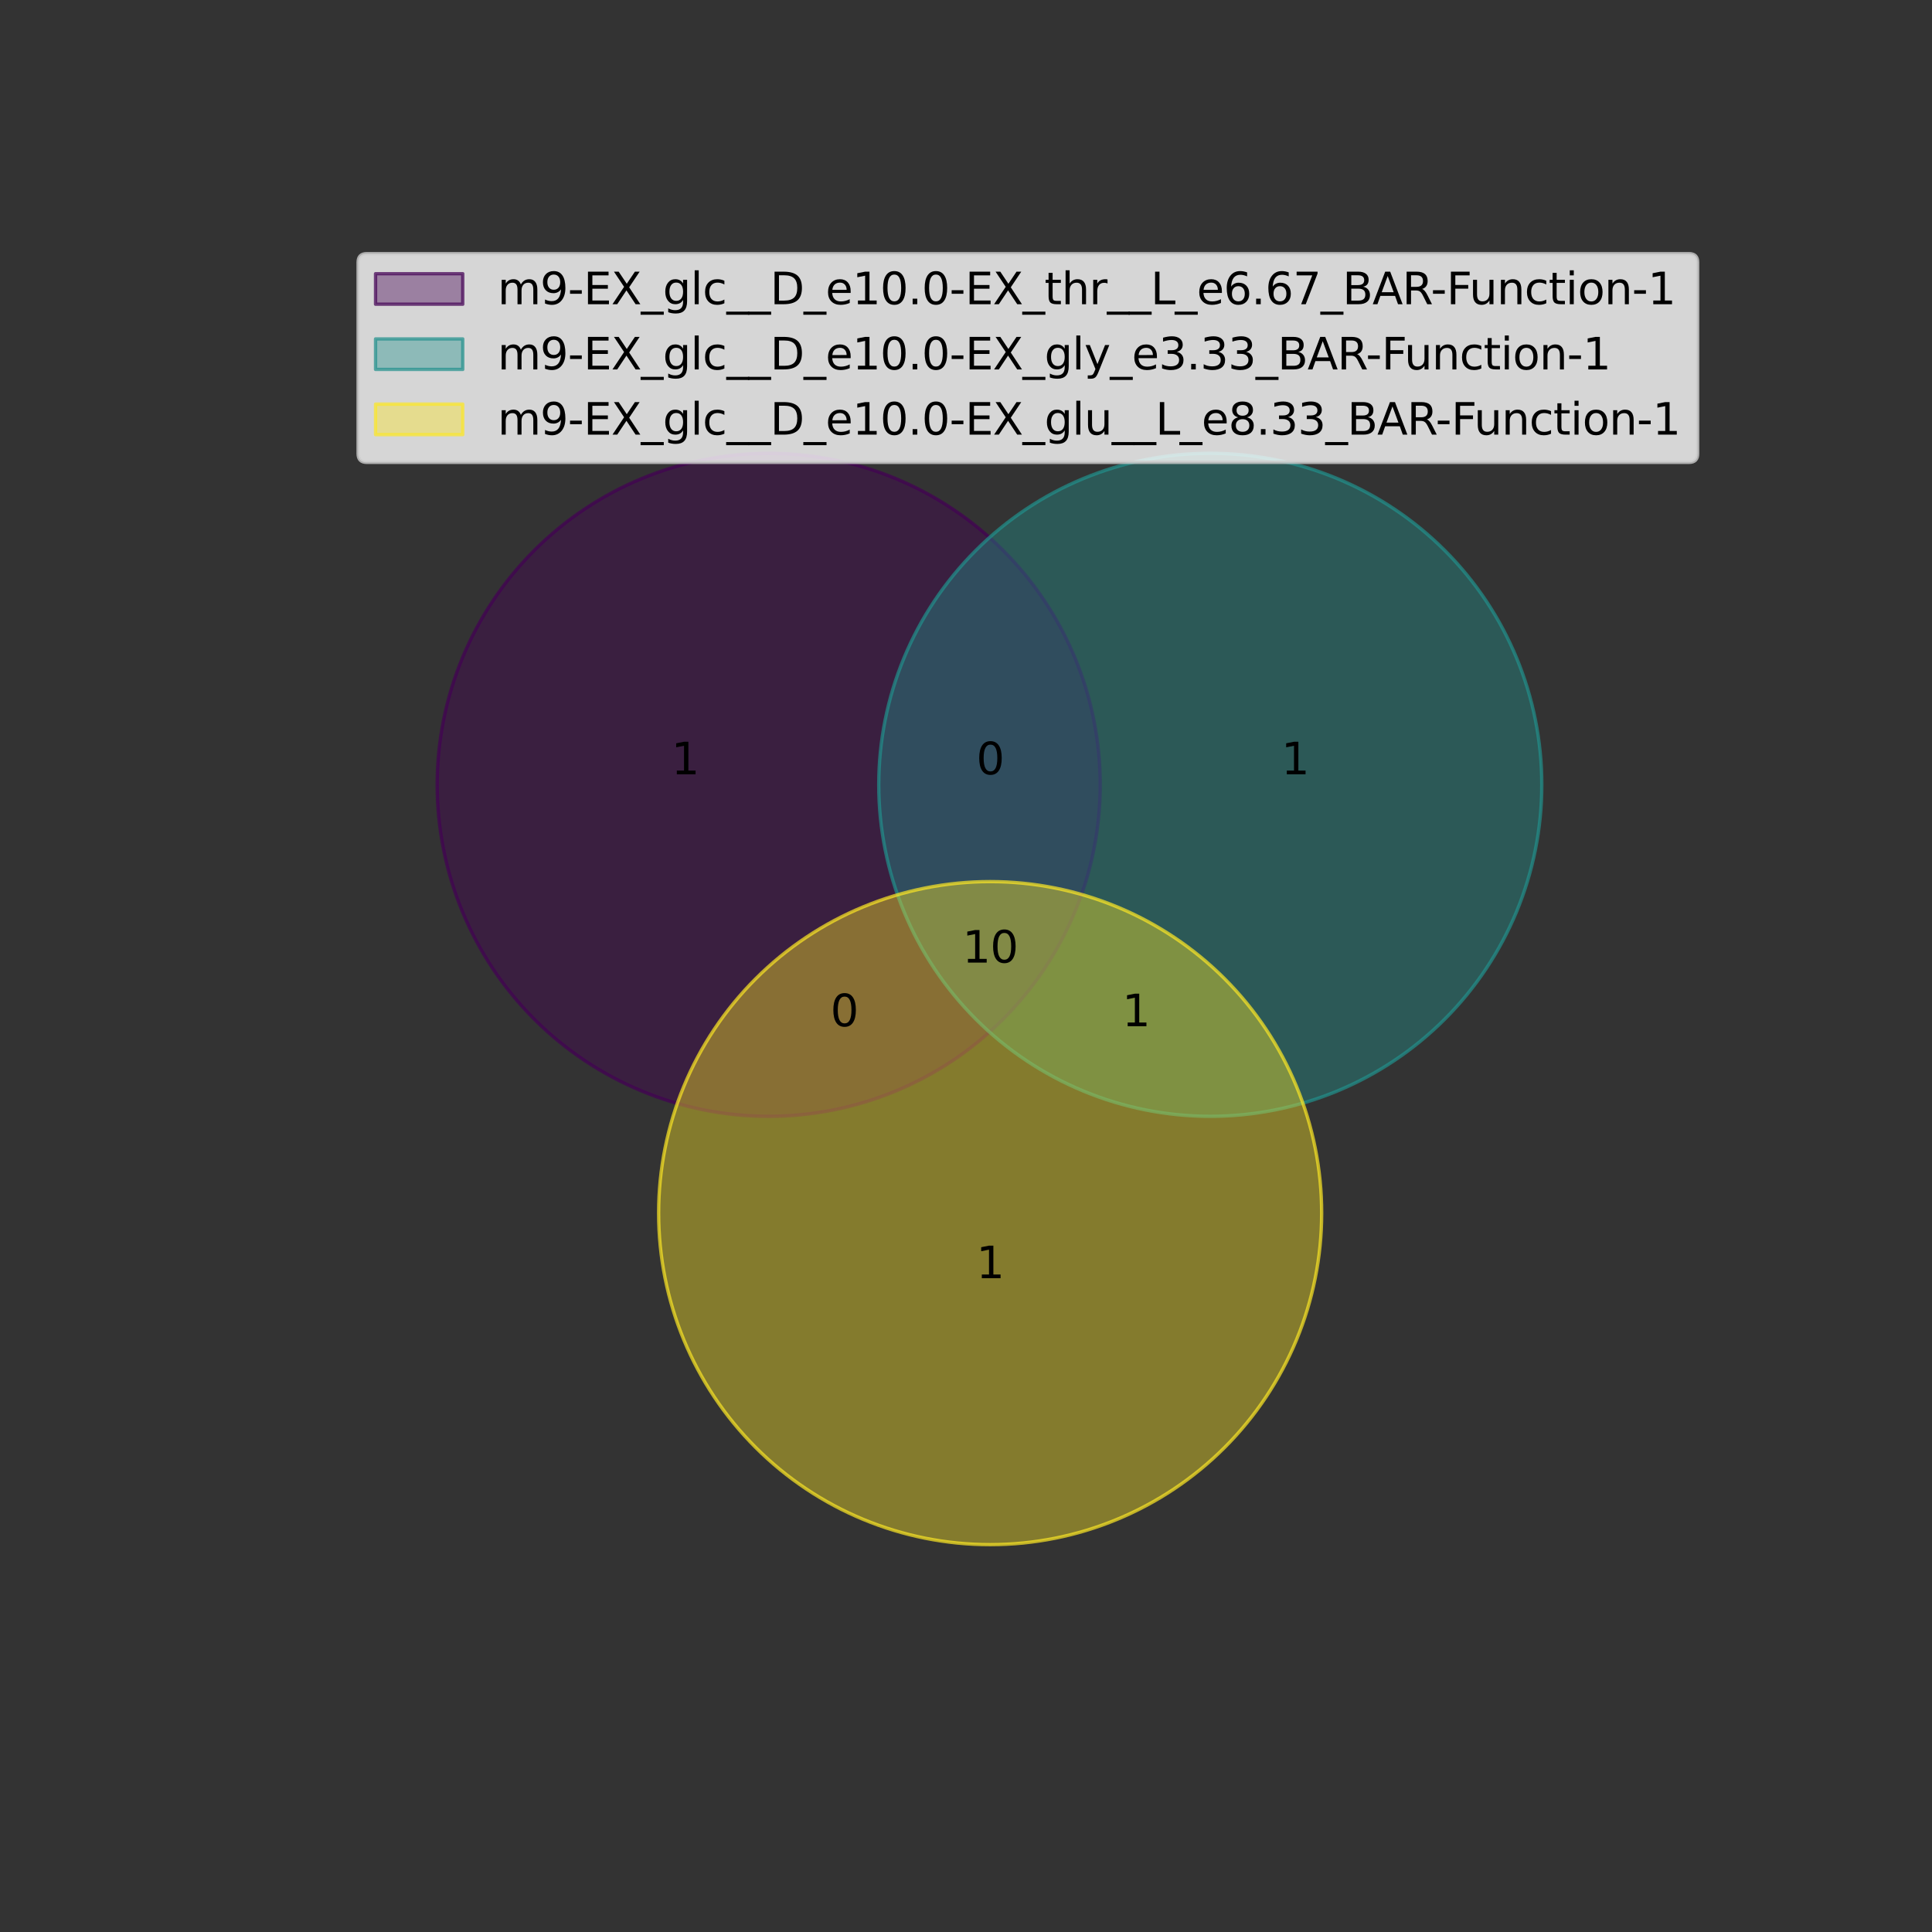 <?xml version="1.0" encoding="utf-8" standalone="no"?>
<!DOCTYPE svg PUBLIC "-//W3C//DTD SVG 1.1//EN"
  "http://www.w3.org/Graphics/SVG/1.1/DTD/svg11.dtd">
<svg xmlns:xlink="http://www.w3.org/1999/xlink" width="576pt" height="576pt" viewBox="0 0 576 576" xmlns="http://www.w3.org/2000/svg" version="1.1">
 <rect x="0" y="0" width="576" height="576" fill="#333333" stroke="none"/>
 <defs>
  <style type="text/css">*{stroke-linejoin: round; stroke-linecap: butt}</style>
 </defs>
 <g id="figure_1">
  <g id="patch_1">
   <path d="M 0 576 
L 576 576 
L 576 0 
L 0 0 
L 0 576 
z
" style="fill: none"/>
  </g>
  <g id="axes_1">
   <g id="patch_2">
    <path d="M 229.177 332.815 
C 255.389 332.815 280.531 322.401 299.065 303.867 
C 317.6 285.332 328.014 260.191 328.014 233.979 
C 328.014 207.767 317.6 182.626 299.065 164.091 
C 280.531 145.557 255.389 135.143 229.177 135.143 
C 202.966 135.143 177.824 145.557 159.289 164.091 
C 140.755 182.626 130.341 207.767 130.341 233.979 
C 130.341 260.191 140.755 285.332 159.289 303.867 
C 177.824 322.401 202.966 332.815 229.177 332.815 
z
" clip-path="url(#p057373c100)" style="fill: #440154; fill-opacity: 0.4; stroke: #440154; stroke-opacity: 0.7; stroke-linejoin: miter"/>
   </g>
   <g id="patch_3">
    <path d="M 360.827 332.815 
C 387.039 332.815 412.181 322.401 430.715 303.867 
C 449.25 285.332 459.664 260.191 459.664 233.979 
C 459.664 207.767 449.25 182.626 430.715 164.091 
C 412.181 145.557 387.039 135.143 360.827 135.143 
C 334.616 135.143 309.474 145.557 290.939 164.091 
C 272.405 182.626 261.991 207.767 261.991 233.979 
C 261.991 260.191 272.405 285.332 290.939 303.867 
C 309.474 322.401 334.616 332.815 360.827 332.815 
z
" clip-path="url(#p057373c100)" style="fill: #21918c; fill-opacity: 0.4; stroke: #21918c; stroke-opacity: 0.7; stroke-linejoin: miter"/>
   </g>
   <g id="patch_4">
    <path d="M 295.2 460.512 
C 321.412 460.512 346.553 450.098 365.088 431.563 
C 383.622 413.029 394.036 387.887 394.036 361.676 
C 394.036 335.464 383.622 310.322 365.088 291.788 
C 346.553 273.253 321.412 262.839 295.2 262.839 
C 268.988 262.839 243.847 273.253 225.312 291.788 
C 206.778 310.322 196.364 335.464 196.364 361.676 
C 196.364 387.887 206.778 413.029 225.312 431.563 
C 243.847 450.098 268.988 460.512 295.2 460.512 
z
" clip-path="url(#p057373c100)" style="fill: #fde725; fill-opacity: 0.4; stroke: #fde725; stroke-opacity: 0.7; stroke-linejoin: miter"/>
   </g>
   <g id="matplotlib.axis_1"/>
   <g id="matplotlib.axis_2"/>
   <g id="text_1">
    <!-- 1 -->
    <g transform="translate(291.064 381.077)scale(0.13 -0.13)">
     <defs>
      <path id="DejaVuSans-31" d="M 794 531 
L 1825 531 
L 1825 4091 
L 703 3866 
L 703 4441 
L 1819 4666 
L 2450 4666 
L 2450 531 
L 3481 531 
L 3481 0 
L 794 0 
L 794 531 
z
" transform="scale(0.016)"/>
     </defs>
     <use xlink:href="#DejaVuSans-31"/>
    </g>
   </g>
   <g id="text_2">
    <!-- 1 -->
    <g transform="translate(381.994 230.845)scale(0.13 -0.13)">
     <use xlink:href="#DejaVuSans-31"/>
    </g>
   </g>
   <g id="text_3">
    <!-- 1 -->
    <g transform="translate(334.552 305.961)scale(0.13 -0.13)">
     <use xlink:href="#DejaVuSans-31"/>
    </g>
   </g>
   <g id="text_4">
    <!-- 1 -->
    <g transform="translate(200.135 230.845)scale(0.13 -0.13)">
     <use xlink:href="#DejaVuSans-31"/>
    </g>
   </g>
   <g id="text_5">
    <!-- 0 -->
    <g transform="translate(247.576 305.961)scale(0.13 -0.13)">
     <defs>
      <path id="DejaVuSans-30" d="M 2034 4250 
Q 1547 4250 1301 3770 
Q 1056 3291 1056 2328 
Q 1056 1369 1301 889 
Q 1547 409 2034 409 
Q 2525 409 2770 889 
Q 3016 1369 3016 2328 
Q 3016 3291 2770 3770 
Q 2525 4250 2034 4250 
z
M 2034 4750 
Q 2819 4750 3233 4129 
Q 3647 3509 3647 2328 
Q 3647 1150 3233 529 
Q 2819 -91 2034 -91 
Q 1250 -91 836 529 
Q 422 1150 422 2328 
Q 422 3509 836 4129 
Q 1250 4750 2034 4750 
z
" transform="scale(0.016)"/>
     </defs>
     <use xlink:href="#DejaVuSans-30"/>
    </g>
   </g>
   <g id="text_6">
    <!-- 0 -->
    <g transform="translate(291.064 230.845)scale(0.13 -0.13)">
     <use xlink:href="#DejaVuSans-30"/>
    </g>
   </g>
   <g id="text_7">
    <!-- 10 -->
    <g transform="translate(286.929 286.984)scale(0.13 -0.13)">
     <use xlink:href="#DejaVuSans-31"/>
     <use xlink:href="#DejaVuSans-30" x="63.623"/>
    </g>
   </g>
   <g id="legend_1">
    <g id="patch_5">
     <path d="M 109.364 137.849 
L 503.54 137.849 
Q 506.14 137.849 506.14 135.249 
L 506.14 78.22 
Q 506.14 75.62 503.54 75.62 
L 109.364 75.62 
Q 106.764 75.62 106.764 78.22 
L 106.764 135.249 
Q 106.764 137.849 109.364 137.849 
z
" style="fill: #ffffff; opacity: 0.8; stroke: #cccccc; stroke-linejoin: miter"/>
    </g>
    <g id="patch_6">
     <path d="M 111.964 90.698 
L 137.964 90.698 
L 137.964 81.598 
L 111.964 81.598 
z
" style="fill: #440154; fill-opacity: 0.4; stroke: #440154; stroke-opacity: 0.7; stroke-linejoin: miter"/>
    </g>
    <g id="text_8">
     <!-- m9-EX_glc__D_e10.0-EX_thr__L_e6.67_BAR-Function-1 -->
     <g transform="translate(148.364 90.698)scale(0.13 -0.13)">
      <defs>
       <path id="DejaVuSans-6d" d="M 3328 2828 
Q 3544 3216 3844 3400 
Q 4144 3584 4550 3584 
Q 5097 3584 5394 3201 
Q 5691 2819 5691 2113 
L 5691 0 
L 5113 0 
L 5113 2094 
Q 5113 2597 4934 2840 
Q 4756 3084 4391 3084 
Q 3944 3084 3684 2787 
Q 3425 2491 3425 1978 
L 3425 0 
L 2847 0 
L 2847 2094 
Q 2847 2600 2669 2842 
Q 2491 3084 2119 3084 
Q 1678 3084 1418 2786 
Q 1159 2488 1159 1978 
L 1159 0 
L 581 0 
L 581 3500 
L 1159 3500 
L 1159 2956 
Q 1356 3278 1631 3431 
Q 1906 3584 2284 3584 
Q 2666 3584 2933 3390 
Q 3200 3197 3328 2828 
z
" transform="scale(0.016)"/>
       <path id="DejaVuSans-39" d="M 703 97 
L 703 672 
Q 941 559 1184 500 
Q 1428 441 1663 441 
Q 2288 441 2617 861 
Q 2947 1281 2994 2138 
Q 2813 1869 2534 1725 
Q 2256 1581 1919 1581 
Q 1219 1581 811 2004 
Q 403 2428 403 3163 
Q 403 3881 828 4315 
Q 1253 4750 1959 4750 
Q 2769 4750 3195 4129 
Q 3622 3509 3622 2328 
Q 3622 1225 3098 567 
Q 2575 -91 1691 -91 
Q 1453 -91 1209 -44 
Q 966 3 703 97 
z
M 1959 2075 
Q 2384 2075 2632 2365 
Q 2881 2656 2881 3163 
Q 2881 3666 2632 3958 
Q 2384 4250 1959 4250 
Q 1534 4250 1286 3958 
Q 1038 3666 1038 3163 
Q 1038 2656 1286 2365 
Q 1534 2075 1959 2075 
z
" transform="scale(0.016)"/>
       <path id="DejaVuSans-2d" d="M 313 2009 
L 1997 2009 
L 1997 1497 
L 313 1497 
L 313 2009 
z
" transform="scale(0.016)"/>
       <path id="DejaVuSans-45" d="M 628 4666 
L 3578 4666 
L 3578 4134 
L 1259 4134 
L 1259 2753 
L 3481 2753 
L 3481 2222 
L 1259 2222 
L 1259 531 
L 3634 531 
L 3634 0 
L 628 0 
L 628 4666 
z
" transform="scale(0.016)"/>
       <path id="DejaVuSans-58" d="M 403 4666 
L 1081 4666 
L 2241 2931 
L 3406 4666 
L 4084 4666 
L 2584 2425 
L 4184 0 
L 3506 0 
L 2194 1984 
L 872 0 
L 191 0 
L 1856 2491 
L 403 4666 
z
" transform="scale(0.016)"/>
       <path id="DejaVuSans-5f" d="M 3263 -1063 
L 3263 -1509 
L -63 -1509 
L -63 -1063 
L 3263 -1063 
z
" transform="scale(0.016)"/>
       <path id="DejaVuSans-67" d="M 2906 1791 
Q 2906 2416 2648 2759 
Q 2391 3103 1925 3103 
Q 1463 3103 1205 2759 
Q 947 2416 947 1791 
Q 947 1169 1205 825 
Q 1463 481 1925 481 
Q 2391 481 2648 825 
Q 2906 1169 2906 1791 
z
M 3481 434 
Q 3481 -459 3084 -895 
Q 2688 -1331 1869 -1331 
Q 1566 -1331 1297 -1286 
Q 1028 -1241 775 -1147 
L 775 -588 
Q 1028 -725 1275 -790 
Q 1522 -856 1778 -856 
Q 2344 -856 2625 -561 
Q 2906 -266 2906 331 
L 2906 616 
Q 2728 306 2450 153 
Q 2172 0 1784 0 
Q 1141 0 747 490 
Q 353 981 353 1791 
Q 353 2603 747 3093 
Q 1141 3584 1784 3584 
Q 2172 3584 2450 3431 
Q 2728 3278 2906 2969 
L 2906 3500 
L 3481 3500 
L 3481 434 
z
" transform="scale(0.016)"/>
       <path id="DejaVuSans-6c" d="M 603 4863 
L 1178 4863 
L 1178 0 
L 603 0 
L 603 4863 
z
" transform="scale(0.016)"/>
       <path id="DejaVuSans-63" d="M 3122 3366 
L 3122 2828 
Q 2878 2963 2633 3030 
Q 2388 3097 2138 3097 
Q 1578 3097 1268 2742 
Q 959 2388 959 1747 
Q 959 1106 1268 751 
Q 1578 397 2138 397 
Q 2388 397 2633 464 
Q 2878 531 3122 666 
L 3122 134 
Q 2881 22 2623 -34 
Q 2366 -91 2075 -91 
Q 1284 -91 818 406 
Q 353 903 353 1747 
Q 353 2603 823 3093 
Q 1294 3584 2113 3584 
Q 2378 3584 2631 3529 
Q 2884 3475 3122 3366 
z
" transform="scale(0.016)"/>
       <path id="DejaVuSans-44" d="M 1259 4147 
L 1259 519 
L 2022 519 
Q 2988 519 3436 956 
Q 3884 1394 3884 2338 
Q 3884 3275 3436 3711 
Q 2988 4147 2022 4147 
L 1259 4147 
z
M 628 4666 
L 1925 4666 
Q 3281 4666 3915 4102 
Q 4550 3538 4550 2338 
Q 4550 1131 3912 565 
Q 3275 0 1925 0 
L 628 0 
L 628 4666 
z
" transform="scale(0.016)"/>
       <path id="DejaVuSans-65" d="M 3597 1894 
L 3597 1613 
L 953 1613 
Q 991 1019 1311 708 
Q 1631 397 2203 397 
Q 2534 397 2845 478 
Q 3156 559 3463 722 
L 3463 178 
Q 3153 47 2828 -22 
Q 2503 -91 2169 -91 
Q 1331 -91 842 396 
Q 353 884 353 1716 
Q 353 2575 817 3079 
Q 1281 3584 2069 3584 
Q 2775 3584 3186 3129 
Q 3597 2675 3597 1894 
z
M 3022 2063 
Q 3016 2534 2758 2815 
Q 2500 3097 2075 3097 
Q 1594 3097 1305 2825 
Q 1016 2553 972 2059 
L 3022 2063 
z
" transform="scale(0.016)"/>
       <path id="DejaVuSans-2e" d="M 684 794 
L 1344 794 
L 1344 0 
L 684 0 
L 684 794 
z
" transform="scale(0.016)"/>
       <path id="DejaVuSans-74" d="M 1172 4494 
L 1172 3500 
L 2356 3500 
L 2356 3053 
L 1172 3053 
L 1172 1153 
Q 1172 725 1289 603 
Q 1406 481 1766 481 
L 2356 481 
L 2356 0 
L 1766 0 
Q 1100 0 847 248 
Q 594 497 594 1153 
L 594 3053 
L 172 3053 
L 172 3500 
L 594 3500 
L 594 4494 
L 1172 4494 
z
" transform="scale(0.016)"/>
       <path id="DejaVuSans-68" d="M 3513 2113 
L 3513 0 
L 2938 0 
L 2938 2094 
Q 2938 2591 2744 2837 
Q 2550 3084 2163 3084 
Q 1697 3084 1428 2787 
Q 1159 2491 1159 1978 
L 1159 0 
L 581 0 
L 581 4863 
L 1159 4863 
L 1159 2956 
Q 1366 3272 1645 3428 
Q 1925 3584 2291 3584 
Q 2894 3584 3203 3211 
Q 3513 2838 3513 2113 
z
" transform="scale(0.016)"/>
       <path id="DejaVuSans-72" d="M 2631 2963 
Q 2534 3019 2420 3045 
Q 2306 3072 2169 3072 
Q 1681 3072 1420 2755 
Q 1159 2438 1159 1844 
L 1159 0 
L 581 0 
L 581 3500 
L 1159 3500 
L 1159 2956 
Q 1341 3275 1631 3429 
Q 1922 3584 2338 3584 
Q 2397 3584 2469 3576 
Q 2541 3569 2628 3553 
L 2631 2963 
z
" transform="scale(0.016)"/>
       <path id="DejaVuSans-4c" d="M 628 4666 
L 1259 4666 
L 1259 531 
L 3531 531 
L 3531 0 
L 628 0 
L 628 4666 
z
" transform="scale(0.016)"/>
       <path id="DejaVuSans-36" d="M 2113 2584 
Q 1688 2584 1439 2293 
Q 1191 2003 1191 1497 
Q 1191 994 1439 701 
Q 1688 409 2113 409 
Q 2538 409 2786 701 
Q 3034 994 3034 1497 
Q 3034 2003 2786 2293 
Q 2538 2584 2113 2584 
z
M 3366 4563 
L 3366 3988 
Q 3128 4100 2886 4159 
Q 2644 4219 2406 4219 
Q 1781 4219 1451 3797 
Q 1122 3375 1075 2522 
Q 1259 2794 1537 2939 
Q 1816 3084 2150 3084 
Q 2853 3084 3261 2657 
Q 3669 2231 3669 1497 
Q 3669 778 3244 343 
Q 2819 -91 2113 -91 
Q 1303 -91 875 529 
Q 447 1150 447 2328 
Q 447 3434 972 4092 
Q 1497 4750 2381 4750 
Q 2619 4750 2861 4703 
Q 3103 4656 3366 4563 
z
" transform="scale(0.016)"/>
       <path id="DejaVuSans-37" d="M 525 4666 
L 3525 4666 
L 3525 4397 
L 1831 0 
L 1172 0 
L 2766 4134 
L 525 4134 
L 525 4666 
z
" transform="scale(0.016)"/>
       <path id="DejaVuSans-42" d="M 1259 2228 
L 1259 519 
L 2272 519 
Q 2781 519 3026 730 
Q 3272 941 3272 1375 
Q 3272 1813 3026 2020 
Q 2781 2228 2272 2228 
L 1259 2228 
z
M 1259 4147 
L 1259 2741 
L 2194 2741 
Q 2656 2741 2882 2914 
Q 3109 3088 3109 3444 
Q 3109 3797 2882 3972 
Q 2656 4147 2194 4147 
L 1259 4147 
z
M 628 4666 
L 2241 4666 
Q 2963 4666 3353 4366 
Q 3744 4066 3744 3513 
Q 3744 3084 3544 2831 
Q 3344 2578 2956 2516 
Q 3422 2416 3680 2098 
Q 3938 1781 3938 1306 
Q 3938 681 3513 340 
Q 3088 0 2303 0 
L 628 0 
L 628 4666 
z
" transform="scale(0.016)"/>
       <path id="DejaVuSans-41" d="M 2188 4044 
L 1331 1722 
L 3047 1722 
L 2188 4044 
z
M 1831 4666 
L 2547 4666 
L 4325 0 
L 3669 0 
L 3244 1197 
L 1141 1197 
L 716 0 
L 50 0 
L 1831 4666 
z
" transform="scale(0.016)"/>
       <path id="DejaVuSans-52" d="M 2841 2188 
Q 3044 2119 3236 1894 
Q 3428 1669 3622 1275 
L 4263 0 
L 3584 0 
L 2988 1197 
Q 2756 1666 2539 1819 
Q 2322 1972 1947 1972 
L 1259 1972 
L 1259 0 
L 628 0 
L 628 4666 
L 2053 4666 
Q 2853 4666 3247 4331 
Q 3641 3997 3641 3322 
Q 3641 2881 3436 2590 
Q 3231 2300 2841 2188 
z
M 1259 4147 
L 1259 2491 
L 2053 2491 
Q 2509 2491 2742 2702 
Q 2975 2913 2975 3322 
Q 2975 3731 2742 3939 
Q 2509 4147 2053 4147 
L 1259 4147 
z
" transform="scale(0.016)"/>
       <path id="DejaVuSans-46" d="M 628 4666 
L 3309 4666 
L 3309 4134 
L 1259 4134 
L 1259 2759 
L 3109 2759 
L 3109 2228 
L 1259 2228 
L 1259 0 
L 628 0 
L 628 4666 
z
" transform="scale(0.016)"/>
       <path id="DejaVuSans-75" d="M 544 1381 
L 544 3500 
L 1119 3500 
L 1119 1403 
Q 1119 906 1312 657 
Q 1506 409 1894 409 
Q 2359 409 2629 706 
Q 2900 1003 2900 1516 
L 2900 3500 
L 3475 3500 
L 3475 0 
L 2900 0 
L 2900 538 
Q 2691 219 2414 64 
Q 2138 -91 1772 -91 
Q 1169 -91 856 284 
Q 544 659 544 1381 
z
M 1991 3584 
L 1991 3584 
z
" transform="scale(0.016)"/>
       <path id="DejaVuSans-6e" d="M 3513 2113 
L 3513 0 
L 2938 0 
L 2938 2094 
Q 2938 2591 2744 2837 
Q 2550 3084 2163 3084 
Q 1697 3084 1428 2787 
Q 1159 2491 1159 1978 
L 1159 0 
L 581 0 
L 581 3500 
L 1159 3500 
L 1159 2956 
Q 1366 3272 1645 3428 
Q 1925 3584 2291 3584 
Q 2894 3584 3203 3211 
Q 3513 2838 3513 2113 
z
" transform="scale(0.016)"/>
       <path id="DejaVuSans-69" d="M 603 3500 
L 1178 3500 
L 1178 0 
L 603 0 
L 603 3500 
z
M 603 4863 
L 1178 4863 
L 1178 4134 
L 603 4134 
L 603 4863 
z
" transform="scale(0.016)"/>
       <path id="DejaVuSans-6f" d="M 1959 3097 
Q 1497 3097 1228 2736 
Q 959 2375 959 1747 
Q 959 1119 1226 758 
Q 1494 397 1959 397 
Q 2419 397 2687 759 
Q 2956 1122 2956 1747 
Q 2956 2369 2687 2733 
Q 2419 3097 1959 3097 
z
M 1959 3584 
Q 2709 3584 3137 3096 
Q 3566 2609 3566 1747 
Q 3566 888 3137 398 
Q 2709 -91 1959 -91 
Q 1206 -91 779 398 
Q 353 888 353 1747 
Q 353 2609 779 3096 
Q 1206 3584 1959 3584 
z
" transform="scale(0.016)"/>
      </defs>
      <use xlink:href="#DejaVuSans-6d"/>
      <use xlink:href="#DejaVuSans-39" x="97.412"/>
      <use xlink:href="#DejaVuSans-2d" x="161.035"/>
      <use xlink:href="#DejaVuSans-45" x="197.119"/>
      <use xlink:href="#DejaVuSans-58" x="260.303"/>
      <use xlink:href="#DejaVuSans-5f" x="328.809"/>
      <use xlink:href="#DejaVuSans-67" x="378.809"/>
      <use xlink:href="#DejaVuSans-6c" x="442.285"/>
      <use xlink:href="#DejaVuSans-63" x="470.068"/>
      <use xlink:href="#DejaVuSans-5f" x="525.049"/>
      <use xlink:href="#DejaVuSans-5f" x="575.049"/>
      <use xlink:href="#DejaVuSans-44" x="625.049"/>
      <use xlink:href="#DejaVuSans-5f" x="702.051"/>
      <use xlink:href="#DejaVuSans-65" x="752.051"/>
      <use xlink:href="#DejaVuSans-31" x="813.574"/>
      <use xlink:href="#DejaVuSans-30" x="877.197"/>
      <use xlink:href="#DejaVuSans-2e" x="940.82"/>
      <use xlink:href="#DejaVuSans-30" x="972.607"/>
      <use xlink:href="#DejaVuSans-2d" x="1036.23"/>
      <use xlink:href="#DejaVuSans-45" x="1072.314"/>
      <use xlink:href="#DejaVuSans-58" x="1135.498"/>
      <use xlink:href="#DejaVuSans-5f" x="1204.004"/>
      <use xlink:href="#DejaVuSans-74" x="1254.004"/>
      <use xlink:href="#DejaVuSans-68" x="1293.213"/>
      <use xlink:href="#DejaVuSans-72" x="1356.592"/>
      <use xlink:href="#DejaVuSans-5f" x="1397.705"/>
      <use xlink:href="#DejaVuSans-5f" x="1447.705"/>
      <use xlink:href="#DejaVuSans-4c" x="1497.705"/>
      <use xlink:href="#DejaVuSans-5f" x="1553.418"/>
      <use xlink:href="#DejaVuSans-65" x="1603.418"/>
      <use xlink:href="#DejaVuSans-36" x="1664.941"/>
      <use xlink:href="#DejaVuSans-2e" x="1728.564"/>
      <use xlink:href="#DejaVuSans-36" x="1760.352"/>
      <use xlink:href="#DejaVuSans-37" x="1823.975"/>
      <use xlink:href="#DejaVuSans-5f" x="1887.598"/>
      <use xlink:href="#DejaVuSans-42" x="1937.598"/>
      <use xlink:href="#DejaVuSans-41" x="2006.201"/>
      <use xlink:href="#DejaVuSans-52" x="2074.609"/>
      <use xlink:href="#DejaVuSans-2d" x="2140.092"/>
      <use xlink:href="#DejaVuSans-46" x="2176.176"/>
      <use xlink:href="#DejaVuSans-75" x="2228.195"/>
      <use xlink:href="#DejaVuSans-6e" x="2291.574"/>
      <use xlink:href="#DejaVuSans-63" x="2354.953"/>
      <use xlink:href="#DejaVuSans-74" x="2409.934"/>
      <use xlink:href="#DejaVuSans-69" x="2449.143"/>
      <use xlink:href="#DejaVuSans-6f" x="2476.926"/>
      <use xlink:href="#DejaVuSans-6e" x="2538.107"/>
      <use xlink:href="#DejaVuSans-2d" x="2601.486"/>
      <use xlink:href="#DejaVuSans-31" x="2637.57"/>
     </g>
    </g>
    <g id="patch_7">
     <path d="M 111.964 110.141 
L 137.964 110.141 
L 137.964 101.041 
L 111.964 101.041 
z
" style="fill: #21918c; fill-opacity: 0.4; stroke: #21918c; stroke-opacity: 0.7; stroke-linejoin: miter"/>
    </g>
    <g id="text_9">
     <!-- m9-EX_glc__D_e10.0-EX_gly_e3.33_BAR-Function-1 -->
     <g transform="translate(148.364 110.141)scale(0.13 -0.13)">
      <defs>
       <path id="DejaVuSans-79" d="M 2059 -325 
Q 1816 -950 1584 -1140 
Q 1353 -1331 966 -1331 
L 506 -1331 
L 506 -850 
L 844 -850 
Q 1081 -850 1212 -737 
Q 1344 -625 1503 -206 
L 1606 56 
L 191 3500 
L 800 3500 
L 1894 763 
L 2988 3500 
L 3597 3500 
L 2059 -325 
z
" transform="scale(0.016)"/>
       <path id="DejaVuSans-33" d="M 2597 2516 
Q 3050 2419 3304 2112 
Q 3559 1806 3559 1356 
Q 3559 666 3084 287 
Q 2609 -91 1734 -91 
Q 1441 -91 1130 -33 
Q 819 25 488 141 
L 488 750 
Q 750 597 1062 519 
Q 1375 441 1716 441 
Q 2309 441 2620 675 
Q 2931 909 2931 1356 
Q 2931 1769 2642 2001 
Q 2353 2234 1838 2234 
L 1294 2234 
L 1294 2753 
L 1863 2753 
Q 2328 2753 2575 2939 
Q 2822 3125 2822 3475 
Q 2822 3834 2567 4026 
Q 2313 4219 1838 4219 
Q 1578 4219 1281 4162 
Q 984 4106 628 3988 
L 628 4550 
Q 988 4650 1302 4700 
Q 1616 4750 1894 4750 
Q 2613 4750 3031 4423 
Q 3450 4097 3450 3541 
Q 3450 3153 3228 2886 
Q 3006 2619 2597 2516 
z
" transform="scale(0.016)"/>
      </defs>
      <use xlink:href="#DejaVuSans-6d"/>
      <use xlink:href="#DejaVuSans-39" x="97.412"/>
      <use xlink:href="#DejaVuSans-2d" x="161.035"/>
      <use xlink:href="#DejaVuSans-45" x="197.119"/>
      <use xlink:href="#DejaVuSans-58" x="260.303"/>
      <use xlink:href="#DejaVuSans-5f" x="328.809"/>
      <use xlink:href="#DejaVuSans-67" x="378.809"/>
      <use xlink:href="#DejaVuSans-6c" x="442.285"/>
      <use xlink:href="#DejaVuSans-63" x="470.068"/>
      <use xlink:href="#DejaVuSans-5f" x="525.049"/>
      <use xlink:href="#DejaVuSans-5f" x="575.049"/>
      <use xlink:href="#DejaVuSans-44" x="625.049"/>
      <use xlink:href="#DejaVuSans-5f" x="702.051"/>
      <use xlink:href="#DejaVuSans-65" x="752.051"/>
      <use xlink:href="#DejaVuSans-31" x="813.574"/>
      <use xlink:href="#DejaVuSans-30" x="877.197"/>
      <use xlink:href="#DejaVuSans-2e" x="940.82"/>
      <use xlink:href="#DejaVuSans-30" x="972.607"/>
      <use xlink:href="#DejaVuSans-2d" x="1036.23"/>
      <use xlink:href="#DejaVuSans-45" x="1072.314"/>
      <use xlink:href="#DejaVuSans-58" x="1135.498"/>
      <use xlink:href="#DejaVuSans-5f" x="1204.004"/>
      <use xlink:href="#DejaVuSans-67" x="1254.004"/>
      <use xlink:href="#DejaVuSans-6c" x="1317.48"/>
      <use xlink:href="#DejaVuSans-79" x="1345.264"/>
      <use xlink:href="#DejaVuSans-5f" x="1404.443"/>
      <use xlink:href="#DejaVuSans-65" x="1454.443"/>
      <use xlink:href="#DejaVuSans-33" x="1515.967"/>
      <use xlink:href="#DejaVuSans-2e" x="1579.59"/>
      <use xlink:href="#DejaVuSans-33" x="1611.377"/>
      <use xlink:href="#DejaVuSans-33" x="1675"/>
      <use xlink:href="#DejaVuSans-5f" x="1738.623"/>
      <use xlink:href="#DejaVuSans-42" x="1788.623"/>
      <use xlink:href="#DejaVuSans-41" x="1857.227"/>
      <use xlink:href="#DejaVuSans-52" x="1925.635"/>
      <use xlink:href="#DejaVuSans-2d" x="1991.117"/>
      <use xlink:href="#DejaVuSans-46" x="2027.201"/>
      <use xlink:href="#DejaVuSans-75" x="2079.221"/>
      <use xlink:href="#DejaVuSans-6e" x="2142.6"/>
      <use xlink:href="#DejaVuSans-63" x="2205.979"/>
      <use xlink:href="#DejaVuSans-74" x="2260.959"/>
      <use xlink:href="#DejaVuSans-69" x="2300.168"/>
      <use xlink:href="#DejaVuSans-6f" x="2327.951"/>
      <use xlink:href="#DejaVuSans-6e" x="2389.133"/>
      <use xlink:href="#DejaVuSans-2d" x="2452.512"/>
      <use xlink:href="#DejaVuSans-31" x="2488.596"/>
     </g>
    </g>
    <g id="patch_8">
     <path d="M 111.964 129.584 
L 137.964 129.584 
L 137.964 120.484 
L 111.964 120.484 
z
" style="fill: #fde725; fill-opacity: 0.4; stroke: #fde725; stroke-opacity: 0.7; stroke-linejoin: miter"/>
    </g>
    <g id="text_10">
     <!-- m9-EX_glc__D_e10.0-EX_glu__L_e8.33_BAR-Function-1 -->
     <g transform="translate(148.364 129.584)scale(0.13 -0.13)">
      <defs>
       <path id="DejaVuSans-38" d="M 2034 2216 
Q 1584 2216 1326 1975 
Q 1069 1734 1069 1313 
Q 1069 891 1326 650 
Q 1584 409 2034 409 
Q 2484 409 2743 651 
Q 3003 894 3003 1313 
Q 3003 1734 2745 1975 
Q 2488 2216 2034 2216 
z
M 1403 2484 
Q 997 2584 770 2862 
Q 544 3141 544 3541 
Q 544 4100 942 4425 
Q 1341 4750 2034 4750 
Q 2731 4750 3128 4425 
Q 3525 4100 3525 3541 
Q 3525 3141 3298 2862 
Q 3072 2584 2669 2484 
Q 3125 2378 3379 2068 
Q 3634 1759 3634 1313 
Q 3634 634 3220 271 
Q 2806 -91 2034 -91 
Q 1263 -91 848 271 
Q 434 634 434 1313 
Q 434 1759 690 2068 
Q 947 2378 1403 2484 
z
M 1172 3481 
Q 1172 3119 1398 2916 
Q 1625 2713 2034 2713 
Q 2441 2713 2670 2916 
Q 2900 3119 2900 3481 
Q 2900 3844 2670 4047 
Q 2441 4250 2034 4250 
Q 1625 4250 1398 4047 
Q 1172 3844 1172 3481 
z
" transform="scale(0.016)"/>
      </defs>
      <use xlink:href="#DejaVuSans-6d"/>
      <use xlink:href="#DejaVuSans-39" x="97.412"/>
      <use xlink:href="#DejaVuSans-2d" x="161.035"/>
      <use xlink:href="#DejaVuSans-45" x="197.119"/>
      <use xlink:href="#DejaVuSans-58" x="260.303"/>
      <use xlink:href="#DejaVuSans-5f" x="328.809"/>
      <use xlink:href="#DejaVuSans-67" x="378.809"/>
      <use xlink:href="#DejaVuSans-6c" x="442.285"/>
      <use xlink:href="#DejaVuSans-63" x="470.068"/>
      <use xlink:href="#DejaVuSans-5f" x="525.049"/>
      <use xlink:href="#DejaVuSans-5f" x="575.049"/>
      <use xlink:href="#DejaVuSans-44" x="625.049"/>
      <use xlink:href="#DejaVuSans-5f" x="702.051"/>
      <use xlink:href="#DejaVuSans-65" x="752.051"/>
      <use xlink:href="#DejaVuSans-31" x="813.574"/>
      <use xlink:href="#DejaVuSans-30" x="877.197"/>
      <use xlink:href="#DejaVuSans-2e" x="940.82"/>
      <use xlink:href="#DejaVuSans-30" x="972.607"/>
      <use xlink:href="#DejaVuSans-2d" x="1036.23"/>
      <use xlink:href="#DejaVuSans-45" x="1072.314"/>
      <use xlink:href="#DejaVuSans-58" x="1135.498"/>
      <use xlink:href="#DejaVuSans-5f" x="1204.004"/>
      <use xlink:href="#DejaVuSans-67" x="1254.004"/>
      <use xlink:href="#DejaVuSans-6c" x="1317.48"/>
      <use xlink:href="#DejaVuSans-75" x="1345.264"/>
      <use xlink:href="#DejaVuSans-5f" x="1408.643"/>
      <use xlink:href="#DejaVuSans-5f" x="1458.643"/>
      <use xlink:href="#DejaVuSans-4c" x="1508.643"/>
      <use xlink:href="#DejaVuSans-5f" x="1564.355"/>
      <use xlink:href="#DejaVuSans-65" x="1614.355"/>
      <use xlink:href="#DejaVuSans-38" x="1675.879"/>
      <use xlink:href="#DejaVuSans-2e" x="1739.502"/>
      <use xlink:href="#DejaVuSans-33" x="1771.289"/>
      <use xlink:href="#DejaVuSans-33" x="1834.912"/>
      <use xlink:href="#DejaVuSans-5f" x="1898.535"/>
      <use xlink:href="#DejaVuSans-42" x="1948.535"/>
      <use xlink:href="#DejaVuSans-41" x="2017.139"/>
      <use xlink:href="#DejaVuSans-52" x="2085.547"/>
      <use xlink:href="#DejaVuSans-2d" x="2151.029"/>
      <use xlink:href="#DejaVuSans-46" x="2187.113"/>
      <use xlink:href="#DejaVuSans-75" x="2239.133"/>
      <use xlink:href="#DejaVuSans-6e" x="2302.512"/>
      <use xlink:href="#DejaVuSans-63" x="2365.891"/>
      <use xlink:href="#DejaVuSans-74" x="2420.871"/>
      <use xlink:href="#DejaVuSans-69" x="2460.08"/>
      <use xlink:href="#DejaVuSans-6f" x="2487.863"/>
      <use xlink:href="#DejaVuSans-6e" x="2549.045"/>
      <use xlink:href="#DejaVuSans-2d" x="2612.424"/>
      <use xlink:href="#DejaVuSans-31" x="2648.508"/>
     </g>
    </g>
   </g>
  </g>
 </g>
 <defs>
  <clipPath id="p057373c100">
   <rect x="77.76" y="69.12" width="434.88" height="434.88"/>
  </clipPath>
 </defs>
</svg>
